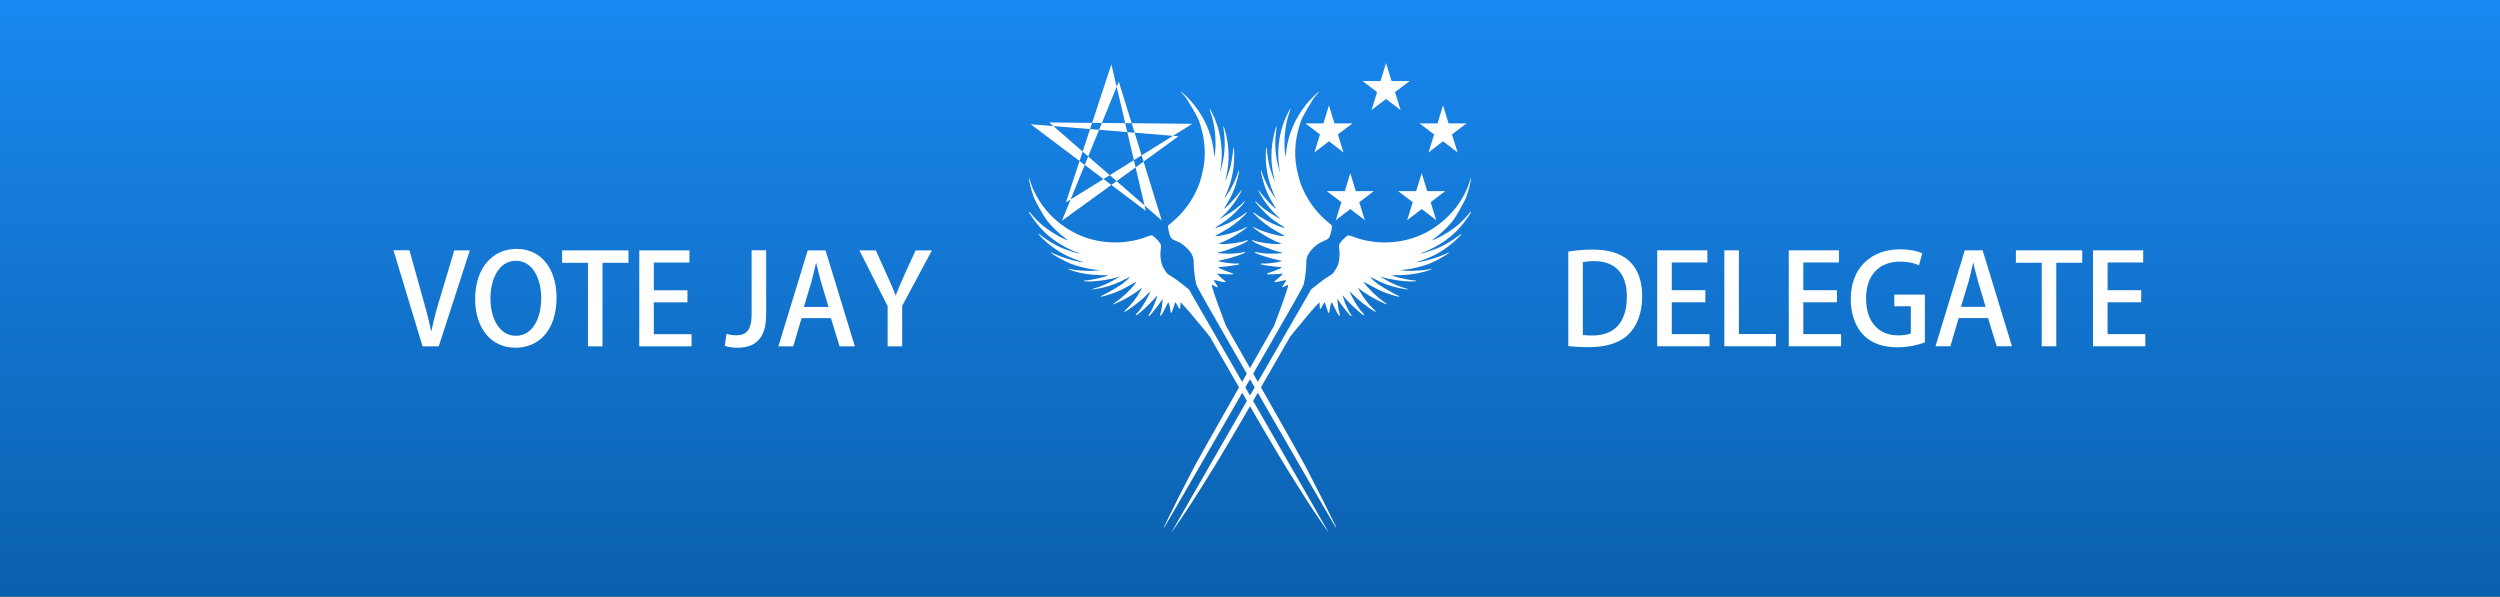 <?xml version="1.0" encoding="UTF-8" standalone="no"?>
<!-- Created with Inkscape (http://www.inkscape.org/) -->

<svg
   xmlns:bx="https://boxy-svg.com"
   xmlns:dc="http://purl.org/dc/elements/1.1/"
   xmlns:cc="http://creativecommons.org/ns#"
   xmlns:rdf="http://www.w3.org/1999/02/22-rdf-syntax-ns#"
   xmlns:svg="http://www.w3.org/2000/svg"
   xmlns="http://www.w3.org/2000/svg"
   xmlns:xlink="http://www.w3.org/1999/xlink"
   xmlns:sodipodi="http://sodipodi.sourceforge.net/DTD/sodipodi-0.dtd"
   xmlns:inkscape="http://www.inkscape.org/namespaces/inkscape"
   width="13288"
   height="3171"
   viewBox="0 0 3515.783 838.994"
   version="1.1"
   id="svg8"
   sodipodi:docname="Qvait Delegate banner.svg"
   inkscape:version="0.92.4 (5da689c313, 2019-01-14)">
  <rect x="0" y="0" width="3515.783" height="838.994" fill="#333333" stroke="none"/>
  <defs
     id="defs2">
    <linearGradient
       inkscape:collect="always"
       id="linearGradient1508">
      <stop
         style="stop-color:#1988f0;stop-opacity:1;"
         offset="0"
         id="stop1504" />
      <stop
         style="stop-color:#1988f0;stop-opacity:0;"
         offset="1"
         id="stop1506" />
    </linearGradient>
    <linearGradient
       inkscape:collect="always"
       id="linearGradient5355">
      <stop
         style="stop-color:#0b60ad;stop-opacity:1;"
         offset="0"
         id="stop5351" />
      <stop
         style="stop-color:#0b60ad;stop-opacity:0;"
         offset="1"
         id="stop5353" />
    </linearGradient>
    <linearGradient
       inkscape:collect="always"
       xlink:href="#linearGradient5355"
       id="linearGradient5357"
       x1="-4.43471e-005"
       y1="-122.497"
       x2="1757.892"
       y2="-122.497"
       gradientUnits="userSpaceOnUse"
       gradientTransform="matrix(-1,0,0,1,1757.892,0)" />
    <linearGradient
       inkscape:collect="always"
       xlink:href="#linearGradient1508"
       id="linearGradient1510"
       x1="974.609"
       y1="-393.949"
       x2="1813.603"
       y2="-393.949"
       gradientUnits="userSpaceOnUse" />
  </defs>
  <sodipodi:namedview
     id="base"
     pagecolor="#ffffff"
     bordercolor="#666666"
     borderopacity="1.0"
     inkscape:pageopacity="0.0"
     inkscape:pageshadow="2"
     inkscape:zoom="0.10836845"
     inkscape:cx="6644"
     inkscape:cy="1585.5"
     inkscape:document-units="px"
     inkscape:current-layer="layer1"
     showgrid="false"
     inkscape:showpageshadow="false"
     borderlayer="true"
     inkscape:pagecheckerboard="true"
     units="px"
     inkscape:window-width="1920"
     inkscape:window-height="1017"
     inkscape:window-x="-8"
     inkscape:window-y="-8"
     inkscape:window-maximized="1" />
  <g
     inkscape:label="Layer 1"
     inkscape:groupmode="layer"
     id="layer1"
     transform="translate(0,541.994)">
    <g
       id="g1514"
       transform="rotate(90,1440.273,-76.33)">
      <path
         inkscape:connector-curvature="0"
         id="rect5371-1"
         d="M 1813.603,-2151.841 V 1363.943 H 974.609 v -3515.783 z"
         style="opacity:1;vector-effect:none;fill:#0b60ad;fill-opacity:1;stroke:none;stroke-width:0.265;stroke-linecap:butt;stroke-linejoin:miter;stroke-miterlimit:4;stroke-dasharray:none;stroke-dashoffset:0;stroke-opacity:1" />
      <path
         inkscape:connector-curvature="0"
         id="rect5371-1-0"
         d="M 1813.603,-2151.841 V 1363.943 H 974.609 v -3515.783 z"
         style="opacity:1;vector-effect:none;fill:url(#linearGradient1510);fill-opacity:1;stroke:none;stroke-width:0.265;stroke-linecap:butt;stroke-linejoin:miter;stroke-miterlimit:4;stroke-dasharray:none;stroke-dashoffset:0;stroke-opacity:1" />
    </g>
    <g
       id="g5154"
       transform="translate(-600.76,226.586)">
      <g
         style="fill:#ffffff;fill-opacity:1;stroke:none"
         id="Layer_1"
         transform="matrix(0.374,0,0,0.374,1866.882,-778.015)">
        <path
           d="M 923.152,818.377 793.7,267.22 622.632,786.253 1098.07,490.741 559.805,485.672 983.096,854.193 821.495,332.027 607.661,855.297 1046.06,537.649 490.608,492.528 Z"
           id="path5416"
           inkscape:connector-curvature="0"
           style="fill:#ffffff;fill-opacity:1;fill-rule:evenodd;stroke:none;stroke-width:0.723" />
      </g>
      <g
         style="fill:#ffffff;fill-opacity:1;stroke:none"
         id="g5380"
         transform="matrix(0.278,0,0,0.278,2210.125,-757.987)">
        <path
           bx:origin="0.5 0.5"
           style="fill:#ffffff;fill-opacity:1;stroke:none"
           d="m 1007.195,733.064 -73.56,-56.43 -73.542,56.457 28.313,-90.994 -73.795,-56.092 91.059,0.193 27.935,-91.123 27.964,91.113 91.059,-0.226 -73.776,56.119 z"
           id="star"
           inkscape:connector-curvature="0" />
        <path
           bx:origin="0.5 0.5"
           style="fill:#ffffff;fill-opacity:1;stroke:none"
           d="m 1584.384,733.064 -73.561,-56.43 -73.542,56.457 28.313,-90.994 -73.794,-56.092 91.059,0.193 27.934,-91.123 27.965,91.113 91.059,-0.226 -73.776,56.119 z"
           id=""
           inkscape:connector-curvature="0" />
        <path
           bx:origin="0.5 0.5"
           style="fill:#ffffff;fill-opacity:1;stroke:none"
           d="m 1296.084,518.853 -73.561,-56.43 -73.542,56.457 28.313,-90.994 -73.794,-56.092 91.059,0.193 27.934,-91.123 27.965,91.113 91.059,-0.226 -73.776,56.119 z"
           id="path5374"
           inkscape:connector-curvature="0" />
        <path
           bx:origin="0.5 0.5"
           style="fill:#ffffff;fill-opacity:1;stroke:none"
           d="m 1115.195,1075.813 -73.561,-56.43 -73.542,56.457 28.313,-90.994 -73.794,-56.092 91.059,0.193 27.934,-91.124 27.965,91.114 91.059,-0.226 -73.776,56.119 z"
           id="path5376"
           inkscape:connector-curvature="0" />
        <path
           bx:origin="0.5 0.5"
           style="fill:#ffffff;fill-opacity:1;stroke:none"
           d="m 1476.384,1075.813 -73.561,-56.43 -73.542,56.457 28.313,-90.994 -73.794,-56.092 91.059,0.193 27.934,-91.124 27.965,91.114 91.059,-0.226 -73.776,56.119 z"
           id="path5378"
           inkscape:connector-curvature="0" />
      </g>
      <g
         id="g4511"
         transform="matrix(0.066,0.038,0.038,-0.066,1870.731,-158.577)"
         style="fill:#ffffff;fill-opacity:1;stroke:none">
        <path
           style="fill:#ffffff;fill-opacity:1"
           id="path4507"
           d="m 3472,9217 c -124,-405 -96,-842 78,-1211 28,-59 28,-60 4,-31 -154,188 -292,492 -335,741 -6,35 -14,64 -17,64 -3,0 -2,-48 1,-107 20,-361 174,-735 416,-1008 20,-22 1,-6 -42,35 -171,164 -307,362 -392,575 -53,130 -58,115 -15,-40 75,-266 211,-510 390,-700 41,-44 66,-73 55,-65 -56,41 -175,144 -216,187 -54,56 -171,202 -196,244 -32,54 -33,29 -2,-33 118,-234 298,-448 503,-600 44,-33 83,-62 86,-65 13,-13 -122,52 -180,86 -93,55 -218,146 -267,194 -81,78 -43,14 45,-75 143,-147 258,-234 437,-330 68,-36 81,-46 55,-42 -92,17 -235,59 -335,99 -60,24 -111,42 -113,41 -4,-4 119,-76 195,-115 101,-50 210,-91 328,-122 l 110,-29 -170,4 c -157,3 -247,16 -385,52 -17,5 -22,3 -15,-4 16,-17 242,-89 350,-112 60,-13 158,-24 245,-27 164,-7 162,-13 -18,-44 -121,-20 -377,-26 -460,-10 -53,10 -66,-5 -15,-18 222,-58 342,-73 542,-69 158,3 160,3 126,-15 -106,-54 -341,-113 -493,-124 -52,-3 -88,-10 -80,-14 7,-4 81,-12 164,-19 143,-11 302,-5 425,16 34,6 33,5 -16,-27 -107,-69 -324,-158 -429,-174 -27,-4 -35,-10 -28,-17 24,-24 393,24 539,70 35,11 60,16 58,11 -11,-17 -172,-118 -250,-157 -44,-21 -105,-47 -135,-57 -69,-22 -84,-35 -42,-35 50,0 303,56 403,90 49,16 92,30 95,30 3,0 -26,-28 -63,-61 -69,-62 -198,-153 -233,-164 -22,-7 -27,-25 -7,-25 18,0 230,85 300,121 31,16 57,26 57,23 0,-13 -96,-141 -144,-191 -83,-89 -30,-69 158,59 l 59,41 -7,-39 c -4,-22 -19,-66 -32,-100 -13,-33 -24,-64 -24,-67 0,-19 28,0 95,63 41,39 77,70 81,70 4,0 4,-34 0,-76 -8,-88 4,-95 42,-26 13,23 27,42 32,42 15,0 64,-241 126,-620 l 27,-165 7,-1435 c 4,-789 10,-1482 14,-1540 3,-58 11,-215 17,-350 5,-135 12,-270 14,-300 5,-56 33,-501 37,-578 1,-24 6,-46 10,-48 4,-3 8,1153 8,2569 0,2555 0,2575 -20,2640 -29,95 -114,290 -149,345 -57,89 -65,187 -25,314 32,102 39,116 103,202 41,55 51,76 51,108 0,57 -48,206 -69,212 -9,3 -56,12 -106,21 -215,37 -426,120 -615,243 -122,79 -161,112 -286,239 -218,222 -354,474 -430,799 -26,111 -28,134 -29,339 0,175 4,237 18,304 10,46 16,85 14,87 -2,2 -18,-42 -35,-99 z"
           inkscape:connector-curvature="0" />
        <path
           style="fill:#ffffff;fill-opacity:1"
           id="path4509"
           d="m 6734,9306 c 3,-10 13,-56 21,-103 70,-400 -22,-829 -252,-1182 -246,-378 -672,-652 -1118,-721 -44,-7 -85,-18 -91,-24 -20,-19 -58,-149 -58,-199 0,-33 6,-55 22,-75 64,-82 95,-136 123,-216 27,-79 30,-99 27,-180 -3,-87 -5,-94 -46,-161 -23,-38 -69,-138 -102,-222 l -60,-153 V 3479 c 0,-1426 2,-2590 4,-2588 2,2 9,76 15,164 15,201 20,263 26,345 12,150 36,765 45,1170 5,239 10,911 10,1492 v 1057 l 25,158 c 41,257 96,554 114,611 l 16,54 30,-51 c 42,-72 53,-67 47,24 -2,41 -2,75 2,75 4,0 41,-32 82,-71 41,-38 78,-68 83,-64 6,3 0,28 -13,58 -29,65 -48,150 -32,140 6,-4 57,-38 113,-75 130,-87 175,-94 94,-15 -39,38 -102,117 -137,171 l -18,28 53,-26 c 76,-39 293,-126 314,-126 25,0 21,17 -5,25 -38,12 -179,110 -248,173 l -65,59 115,-38 c 109,-36 344,-89 396,-89 40,0 27,17 -23,30 -71,17 -218,91 -322,160 -50,34 -91,63 -91,64 0,2 44,-9 98,-24 103,-29 268,-55 420,-66 105,-7 126,8 36,26 -117,24 -266,86 -389,160 -61,36 -66,41 -35,36 117,-21 283,-26 429,-16 86,7 160,15 164,19 4,5 -33,11 -82,14 -144,11 -350,62 -481,121 -34,15 -28,15 130,16 91,0 208,7 260,15 131,19 293,60 298,73 2,8 -6,10 -30,4 -18,-4 -118,-7 -223,-7 -146,0 -212,4 -285,19 -52,10 -101,22 -109,26 -7,4 49,10 125,13 189,7 366,46 568,126 46,18 25,21 -36,5 -106,-27 -253,-44 -383,-43 l -130,1 61,13 c 155,34 394,131 528,216 56,35 56,49 -1,21 -81,-42 -339,-122 -390,-122 -10,0 15,18 56,41 167,91 351,235 464,362 31,36 57,69 57,72 0,4 -23,-13 -50,-38 -73,-66 -241,-178 -347,-231 -51,-25 -96,-46 -99,-46 -4,0 25,22 63,49 105,74 246,208 334,316 80,100 219,332 219,367 0,6 -26,-26 -57,-71 -66,-97 -232,-274 -324,-346 l -64,-50 58,65 c 189,210 314,435 392,708 36,124 28,146 -14,38 -41,-105 -137,-275 -209,-371 -64,-85 -222,-258 -230,-251 -3,3 14,26 37,51 63,69 166,231 225,357 89,187 135,355 156,567 13,129 13,151 0,151 -5,0 -10,-12 -10,-27 0,-39 -43,-214 -75,-303 -40,-111 -125,-277 -195,-380 -73,-106 -88,-119 -59,-53 49,113 91,243 116,361 24,114 27,148 27,332 0,153 -4,228 -17,297 -21,110 -74,294 -89,308 -8,7 -9,4 -4,-9 z"
           inkscape:connector-curvature="0" />
      </g>
      <g
         id="g4511-7"
         transform="matrix(-0.066,0.038,-0.038,-0.066,2846.572,-158.577)"
         style="fill:#ffffff;fill-opacity:1;stroke:none">
        <path
           style="fill:#ffffff;fill-opacity:1"
           id="path4507-1"
           d="m 3472,9217 c -124,-405 -96,-842 78,-1211 28,-59 28,-60 4,-31 -154,188 -292,492 -335,741 -6,35 -14,64 -17,64 -3,0 -2,-48 1,-107 20,-361 174,-735 416,-1008 20,-22 1,-6 -42,35 -171,164 -307,362 -392,575 -53,130 -58,115 -15,-40 75,-266 211,-510 390,-700 41,-44 66,-73 55,-65 -56,41 -175,144 -216,187 -54,56 -171,202 -196,244 -32,54 -33,29 -2,-33 118,-234 298,-448 503,-600 44,-33 83,-62 86,-65 13,-13 -122,52 -180,86 -93,55 -218,146 -267,194 -81,78 -43,14 45,-75 143,-147 258,-234 437,-330 68,-36 81,-46 55,-42 -92,17 -235,59 -335,99 -60,24 -111,42 -113,41 -4,-4 119,-76 195,-115 101,-50 210,-91 328,-122 l 110,-29 -170,4 c -157,3 -247,16 -385,52 -17,5 -22,3 -15,-4 16,-17 242,-89 350,-112 60,-13 158,-24 245,-27 164,-7 162,-13 -18,-44 -121,-20 -377,-26 -460,-10 -53,10 -66,-5 -15,-18 222,-58 342,-73 542,-69 158,3 160,3 126,-15 -106,-54 -341,-113 -493,-124 -52,-3 -88,-10 -80,-14 7,-4 81,-12 164,-19 143,-11 302,-5 425,16 34,6 33,5 -16,-27 -107,-69 -324,-158 -429,-174 -27,-4 -35,-10 -28,-17 24,-24 393,24 539,70 35,11 60,16 58,11 -11,-17 -172,-118 -250,-157 -44,-21 -105,-47 -135,-57 -69,-22 -84,-35 -42,-35 50,0 303,56 403,90 49,16 92,30 95,30 3,0 -26,-28 -63,-61 -69,-62 -198,-153 -233,-164 -22,-7 -27,-25 -7,-25 18,0 230,85 300,121 31,16 57,26 57,23 0,-13 -96,-141 -144,-191 -83,-89 -30,-69 158,59 l 59,41 -7,-39 c -4,-22 -19,-66 -32,-100 -13,-33 -24,-64 -24,-67 0,-19 28,0 95,63 41,39 77,70 81,70 4,0 4,-34 0,-76 -8,-88 4,-95 42,-26 13,23 27,42 32,42 15,0 64,-241 126,-620 l 27,-165 7,-1435 c 4,-789 10,-1482 14,-1540 3,-58 11,-215 17,-350 5,-135 12,-270 14,-300 5,-56 33,-501 37,-578 1,-24 6,-46 10,-48 4,-3 8,1153 8,2569 0,2555 0,2575 -20,2640 -29,95 -114,290 -149,345 -57,89 -65,187 -25,314 32,102 39,116 103,202 41,55 51,76 51,108 0,57 -48,206 -69,212 -9,3 -56,12 -106,21 -215,37 -426,120 -615,243 -122,79 -161,112 -286,239 -218,222 -354,474 -430,799 -26,111 -28,134 -29,339 0,175 4,237 18,304 10,46 16,85 14,87 -2,2 -18,-42 -35,-99 z"
           inkscape:connector-curvature="0" />
        <path
           style="fill:#ffffff;fill-opacity:1"
           id="path4509-0"
           d="m 6734,9306 c 3,-10 13,-56 21,-103 70,-400 -22,-829 -252,-1182 -246,-378 -672,-652 -1118,-721 -44,-7 -85,-18 -91,-24 -20,-19 -58,-149 -58,-199 0,-33 6,-55 22,-75 64,-82 95,-136 123,-216 27,-79 30,-99 27,-180 -3,-87 -5,-94 -46,-161 -23,-38 -69,-138 -102,-222 l -60,-153 V 3479 c 0,-1426 2,-2590 4,-2588 2,2 9,76 15,164 15,201 20,263 26,345 12,150 36,765 45,1170 5,239 10,911 10,1492 v 1057 l 25,158 c 41,257 96,554 114,611 l 16,54 30,-51 c 42,-72 53,-67 47,24 -2,41 -2,75 2,75 4,0 41,-32 82,-71 41,-38 78,-68 83,-64 6,3 0,28 -13,58 -29,65 -48,150 -32,140 6,-4 57,-38 113,-75 130,-87 175,-94 94,-15 -39,38 -102,117 -137,171 l -18,28 53,-26 c 76,-39 293,-126 314,-126 25,0 21,17 -5,25 -38,12 -179,110 -248,173 l -65,59 115,-38 c 109,-36 344,-89 396,-89 40,0 27,17 -23,30 -71,17 -218,91 -322,160 -50,34 -91,63 -91,64 0,2 44,-9 98,-24 103,-29 268,-55 420,-66 105,-7 126,8 36,26 -117,24 -266,86 -389,160 -61,36 -66,41 -35,36 117,-21 283,-26 429,-16 86,7 160,15 164,19 4,5 -33,11 -82,14 -144,11 -350,62 -481,121 -34,15 -28,15 130,16 91,0 208,7 260,15 131,19 293,60 298,73 2,8 -6,10 -30,4 -18,-4 -118,-7 -223,-7 -146,0 -212,4 -285,19 -52,10 -101,22 -109,26 -7,4 49,10 125,13 189,7 366,46 568,126 46,18 25,21 -36,5 -106,-27 -253,-44 -383,-43 l -130,1 61,13 c 155,34 394,131 528,216 56,35 56,49 -1,21 -81,-42 -339,-122 -390,-122 -10,0 15,18 56,41 167,91 351,235 464,362 31,36 57,69 57,72 0,4 -23,-13 -50,-38 -73,-66 -241,-178 -347,-231 -51,-25 -96,-46 -99,-46 -4,0 25,22 63,49 105,74 246,208 334,316 80,100 219,332 219,367 0,6 -26,-26 -57,-71 -66,-97 -232,-274 -324,-346 l -64,-50 58,65 c 189,210 314,435 392,708 36,124 28,146 -14,38 -41,-105 -137,-275 -209,-371 -64,-85 -222,-258 -230,-251 -3,3 14,26 37,51 63,69 166,231 225,357 89,187 135,355 156,567 13,129 13,151 0,151 -5,0 -10,-12 -10,-27 0,-39 -43,-214 -75,-303 -40,-111 -125,-277 -195,-380 -73,-106 -88,-119 -59,-53 49,113 91,243 116,361 24,114 27,148 27,332 0,153 -4,228 -17,297 -21,110 -74,294 -89,308 -8,7 -9,4 -4,-9 z"
           inkscape:connector-curvature="0" />
      </g>
    </g>
    <g
       aria-label="REGIONAL AFFAIRS"
       style="font-style:normal;font-variant:normal;font-weight:normal;font-stretch:normal;font-size:176.389px;line-height:1.25;font-family:'Adobe Heiti Std';-inkscape-font-specification:'Adobe Heiti Std';text-align:start;letter-spacing:0px;word-spacing:0px;text-anchor:start;fill:#ffffff;fill-opacity:1;stroke:none;stroke-width:0.265"
       id="text5510"
       transform="translate(7.281,-4.1988637e-5)">
      <g
         aria-label="DELEGATE"
         style="font-style:normal;font-variant:normal;font-weight:normal;font-stretch:normal;font-size:176.389px;line-height:1.25;font-family:'Adobe Heiti Std';-inkscape-font-specification:'Adobe Heiti Std';text-align:start;letter-spacing:0px;word-spacing:0px;text-anchor:start;fill:#ffffff;fill-opacity:1;stroke:none;stroke-width:0.07"
         id="text1680">
        <path
           d="m 2198.235,-55.381 c 7.585,1.058 17.286,1.588 29.281,1.588 23.812,0 43.039,-5.997 55.21,-17.815 11.818,-11.465 19.403,-29.281 19.403,-53.799 v -0.176 c 0,-29.986 -11.994,-65.44 -69.497,-65.44 -12.7,0 -24.695,1.235 -34.396,2.822 z m 20.461,-118.004 c 3.528,-0.706 8.819,-1.411 15.875,-1.411 29.104,0 46.038,16.933 46.038,49.742 0,37.218 -18.345,55.033 -48.683,54.857 -4.763,0 -9.701,-0.176 -13.229,-0.706 z"
           style="font-style:normal;font-variant:normal;font-weight:normal;font-stretch:normal;font-family:'Adobe Heiti Std';-inkscape-font-specification:'Adobe Heiti Std';fill:#ffffff;fill-opacity:1;stroke-width:0.07"
           id="path1701"
           inkscape:connector-curvature="0" />
        <path
           d="m 2396.846,-72.138 h -53.093 v -44.803 h 47.272 v -16.933 h -47.272 v -38.982 h 50.094 v -17.11 h -70.556 v 134.938 h 73.554 z"
           style="font-style:normal;font-variant:normal;font-weight:normal;font-stretch:normal;font-family:'Adobe Heiti Std';-inkscape-font-specification:'Adobe Heiti Std';fill:#ffffff;fill-opacity:1;stroke-width:0.07"
           id="path1703"
           inkscape:connector-curvature="0" />
        <path
           d="m 2490.184,-72.314 h -52.035 V -189.966 h -20.461 v 134.938 h 72.496 z"
           style="font-style:normal;font-variant:normal;font-weight:normal;font-stretch:normal;font-family:'Adobe Heiti Std';-inkscape-font-specification:'Adobe Heiti Std';fill:#ffffff;fill-opacity:1;stroke-width:0.07"
           id="path1705"
           inkscape:connector-curvature="0" />
        <path
           d="m 2581.848,-72.138 h -53.093 v -44.803 h 47.272 v -16.933 h -47.272 v -38.982 h 50.094 v -17.11 h -70.555 v 134.938 h 73.554 z"
           style="font-style:normal;font-variant:normal;font-weight:normal;font-stretch:normal;font-family:'Adobe Heiti Std';-inkscape-font-specification:'Adobe Heiti Std';fill:#ffffff;fill-opacity:1;stroke-width:0.07"
           id="path1707"
           inkscape:connector-curvature="0" />
        <path
           d="m 2699.703,-127.7 h -43.039 v 16.404 h 23.283 v 38.1 c -2.999,1.588 -9.172,2.822 -17.992,2.822 -26.458,0 -44.979,-17.992 -44.979,-52.035 0,-34.219 19.932,-51.682 47.625,-51.682 12.347,0 20.461,2.293 26.811,5.115 l 4.586,-16.757 c -6.703,-3.351 -18.168,-5.644 -31.397,-5.644 -40.393,0 -69.144,26.106 -69.144,69.85 0,21.519 7.408,67.91 65.793,67.91 16.051,0 30.868,-3.881 38.453,-6.879 z"
           style="font-style:normal;font-variant:normal;font-weight:normal;font-stretch:normal;font-family:'Adobe Heiti Std';-inkscape-font-specification:'Adobe Heiti Std';fill:#ffffff;fill-opacity:1;stroke-width:0.07"
           id="path1709"
           inkscape:connector-curvature="0" />
        <path
           d="m 2780.922,-189.966 h -25.047 l -41.275,134.938 h 20.99 l 11.642,-39.688 h 41.275 l 12.171,39.688 h 21.52 z m -30.515,79.551 10.76,-35.454 c 2.293,-8.29 4.41,-18.168 6.35,-26.458 h 0.353 c 1.94,8.29 4.233,17.815 6.703,26.635 l 10.583,35.278 z"
           style="font-style:normal;font-variant:normal;font-weight:normal;font-stretch:normal;font-family:'Adobe Heiti Std';-inkscape-font-specification:'Adobe Heiti Std';fill:#ffffff;fill-opacity:1;stroke-width:0.07"
           id="path1711"
           inkscape:connector-curvature="0" />
        <path
           d="m 2921.003,-189.966 h -93.31 v 17.462 h 36.336 V -55.028 H 2884.49 V -172.503 h 36.513 z"
           style="font-style:normal;font-variant:normal;font-weight:normal;font-stretch:normal;font-family:'Adobe Heiti Std';-inkscape-font-specification:'Adobe Heiti Std';fill:#ffffff;fill-opacity:1;stroke-width:0.07"
           id="path1713"
           inkscape:connector-curvature="0" />
        <path
           d="m 3009.729,-72.138 h -53.093 v -44.803 h 47.272 v -16.933 h -47.272 v -38.982 h 50.094 v -17.11 h -70.556 v 134.938 h 73.554 z"
           style="font-style:normal;font-variant:normal;font-weight:normal;font-stretch:normal;font-family:'Adobe Heiti Std';-inkscape-font-specification:'Adobe Heiti Std';fill:#ffffff;fill-opacity:1;stroke-width:0.07"
           id="path1715"
           inkscape:connector-curvature="0" />
      </g>
    </g>
    <g
       aria-label="VOTE JAY"
       style="font-style:normal;font-variant:normal;font-weight:normal;font-stretch:normal;font-size:176.389px;line-height:1.25;font-family:'Adobe Heiti Std';-inkscape-font-specification:'Adobe Heiti Std';text-align:start;letter-spacing:0px;word-spacing:0px;text-anchor:start;fill:#ffffff;fill-opacity:1;stroke:none;stroke-width:0.265"
       id="text867"
       transform="translate(-27.194,0.441)">
      <path
         d="m 666.071,-190.318 -19.05,63.5 c -5.115,16.581 -9.878,33.69 -13.053,49.742 h -0.529 c -3.351,-16.228 -7.761,-32.808 -12.7,-49.918 l -17.815,-63.5 h -22.401 l 40.922,135.114 h 22.754 l 43.744,-134.938 z"
         style="font-style:normal;font-variant:normal;font-weight:normal;font-stretch:normal;font-family:'Adobe Heiti Std';-inkscape-font-specification:'Adobe Heiti Std';fill:#ffffff;fill-opacity:1;stroke-width:0.265"
         id="path869"
         inkscape:connector-curvature="0" />
      <path
         d="m 753.584,-192.435 c -34.572,0 -58.208,27.869 -58.208,70.379 0,40.746 22.049,68.615 56.444,68.615 32.808,0 58.032,-23.813 58.032,-70.732 0,-38.806 -20.461,-68.263 -56.268,-68.263 z m -0.706,16.757 c 24.165,0 35.454,26.458 35.454,52.211 0,28.751 -12.171,53.269 -35.807,53.269 -23.283,0 -35.631,-25.047 -35.631,-52.388 0,-26.458 11.113,-53.093 35.983,-53.093 z"
         style="font-style:normal;font-variant:normal;font-weight:normal;font-stretch:normal;font-family:'Adobe Heiti Std';-inkscape-font-specification:'Adobe Heiti Std';fill:#ffffff;fill-opacity:1;stroke-width:0.265"
         id="path871"
         inkscape:connector-curvature="0" />
      <path
         d="M 911.022,-190.318 H 817.713 v 17.462 h 36.336 v 117.475 h 20.461 V -172.856 h 36.513 z"
         style="font-style:normal;font-variant:normal;font-weight:normal;font-stretch:normal;font-family:'Adobe Heiti Std';-inkscape-font-specification:'Adobe Heiti Std';fill:#ffffff;fill-opacity:1;stroke-width:0.265"
         id="path873"
         inkscape:connector-curvature="0" />
      <path
         d="m 999.749,-72.491 h -53.093 v -44.803 h 47.272 v -16.933 h -47.272 v -38.982 h 50.094 v -17.11 h -70.556 v 134.938 h 73.554 z"
         style="font-style:normal;font-variant:normal;font-weight:normal;font-stretch:normal;font-family:'Adobe Heiti Std';-inkscape-font-specification:'Adobe Heiti Std';fill:#ffffff;fill-opacity:1;stroke-width:0.265"
         id="path875"
         inkscape:connector-curvature="0" />
      <path
         d="m 1104.659,-190.495 h -20.461 v 89.606 c 0,23.989 -8.29,29.986 -21.872,29.986 -5.468,0 -10.054,-0.882 -13.405,-2.117 l -2.47,16.933 c 4.233,1.587 11.465,2.646 17.639,2.646 23.636,0 40.569,-11.113 40.569,-46.743 z"
         style="font-style:normal;font-variant:normal;font-weight:normal;font-stretch:normal;font-family:'Adobe Heiti Std';-inkscape-font-specification:'Adobe Heiti Std';fill:#ffffff;fill-opacity:1;stroke-width:0.265"
         id="path877"
         inkscape:connector-curvature="0" />
      <path
         d="m 1188.143,-190.318 h -25.047 l -41.275,134.938 h 20.99 l 11.642,-39.688 h 41.275 l 12.171,39.688 h 21.52 z m -30.515,79.551 10.76,-35.454 c 2.293,-8.29 4.41,-18.168 6.35,-26.458 h 0.353 c 1.94,8.29 4.233,17.815 6.703,26.635 l 10.583,35.278 z"
         style="font-style:normal;font-variant:normal;font-weight:normal;font-stretch:normal;font-family:'Adobe Heiti Std';-inkscape-font-specification:'Adobe Heiti Std';fill:#ffffff;fill-opacity:1;stroke-width:0.265"
         id="path879"
         inkscape:connector-curvature="0" />
      <path
         d="m 1314.818,-190.318 -16.051,35.101 c -4.41,10.054 -8.467,19.05 -11.818,28.046 h -0.353 c -3.528,-9.525 -7.408,-17.992 -11.818,-27.869 l -15.875,-35.278 h -23.107 l 39.688,78.493 v 56.444 h 20.461 v -56.974 l 41.804,-77.964 z"
         style="font-style:normal;font-variant:normal;font-weight:normal;font-stretch:normal;font-family:'Adobe Heiti Std';-inkscape-font-specification:'Adobe Heiti Std';fill:#ffffff;fill-opacity:1;stroke-width:0.265"
         id="path881"
         inkscape:connector-curvature="0" />
    </g>
  </g>
</svg>
